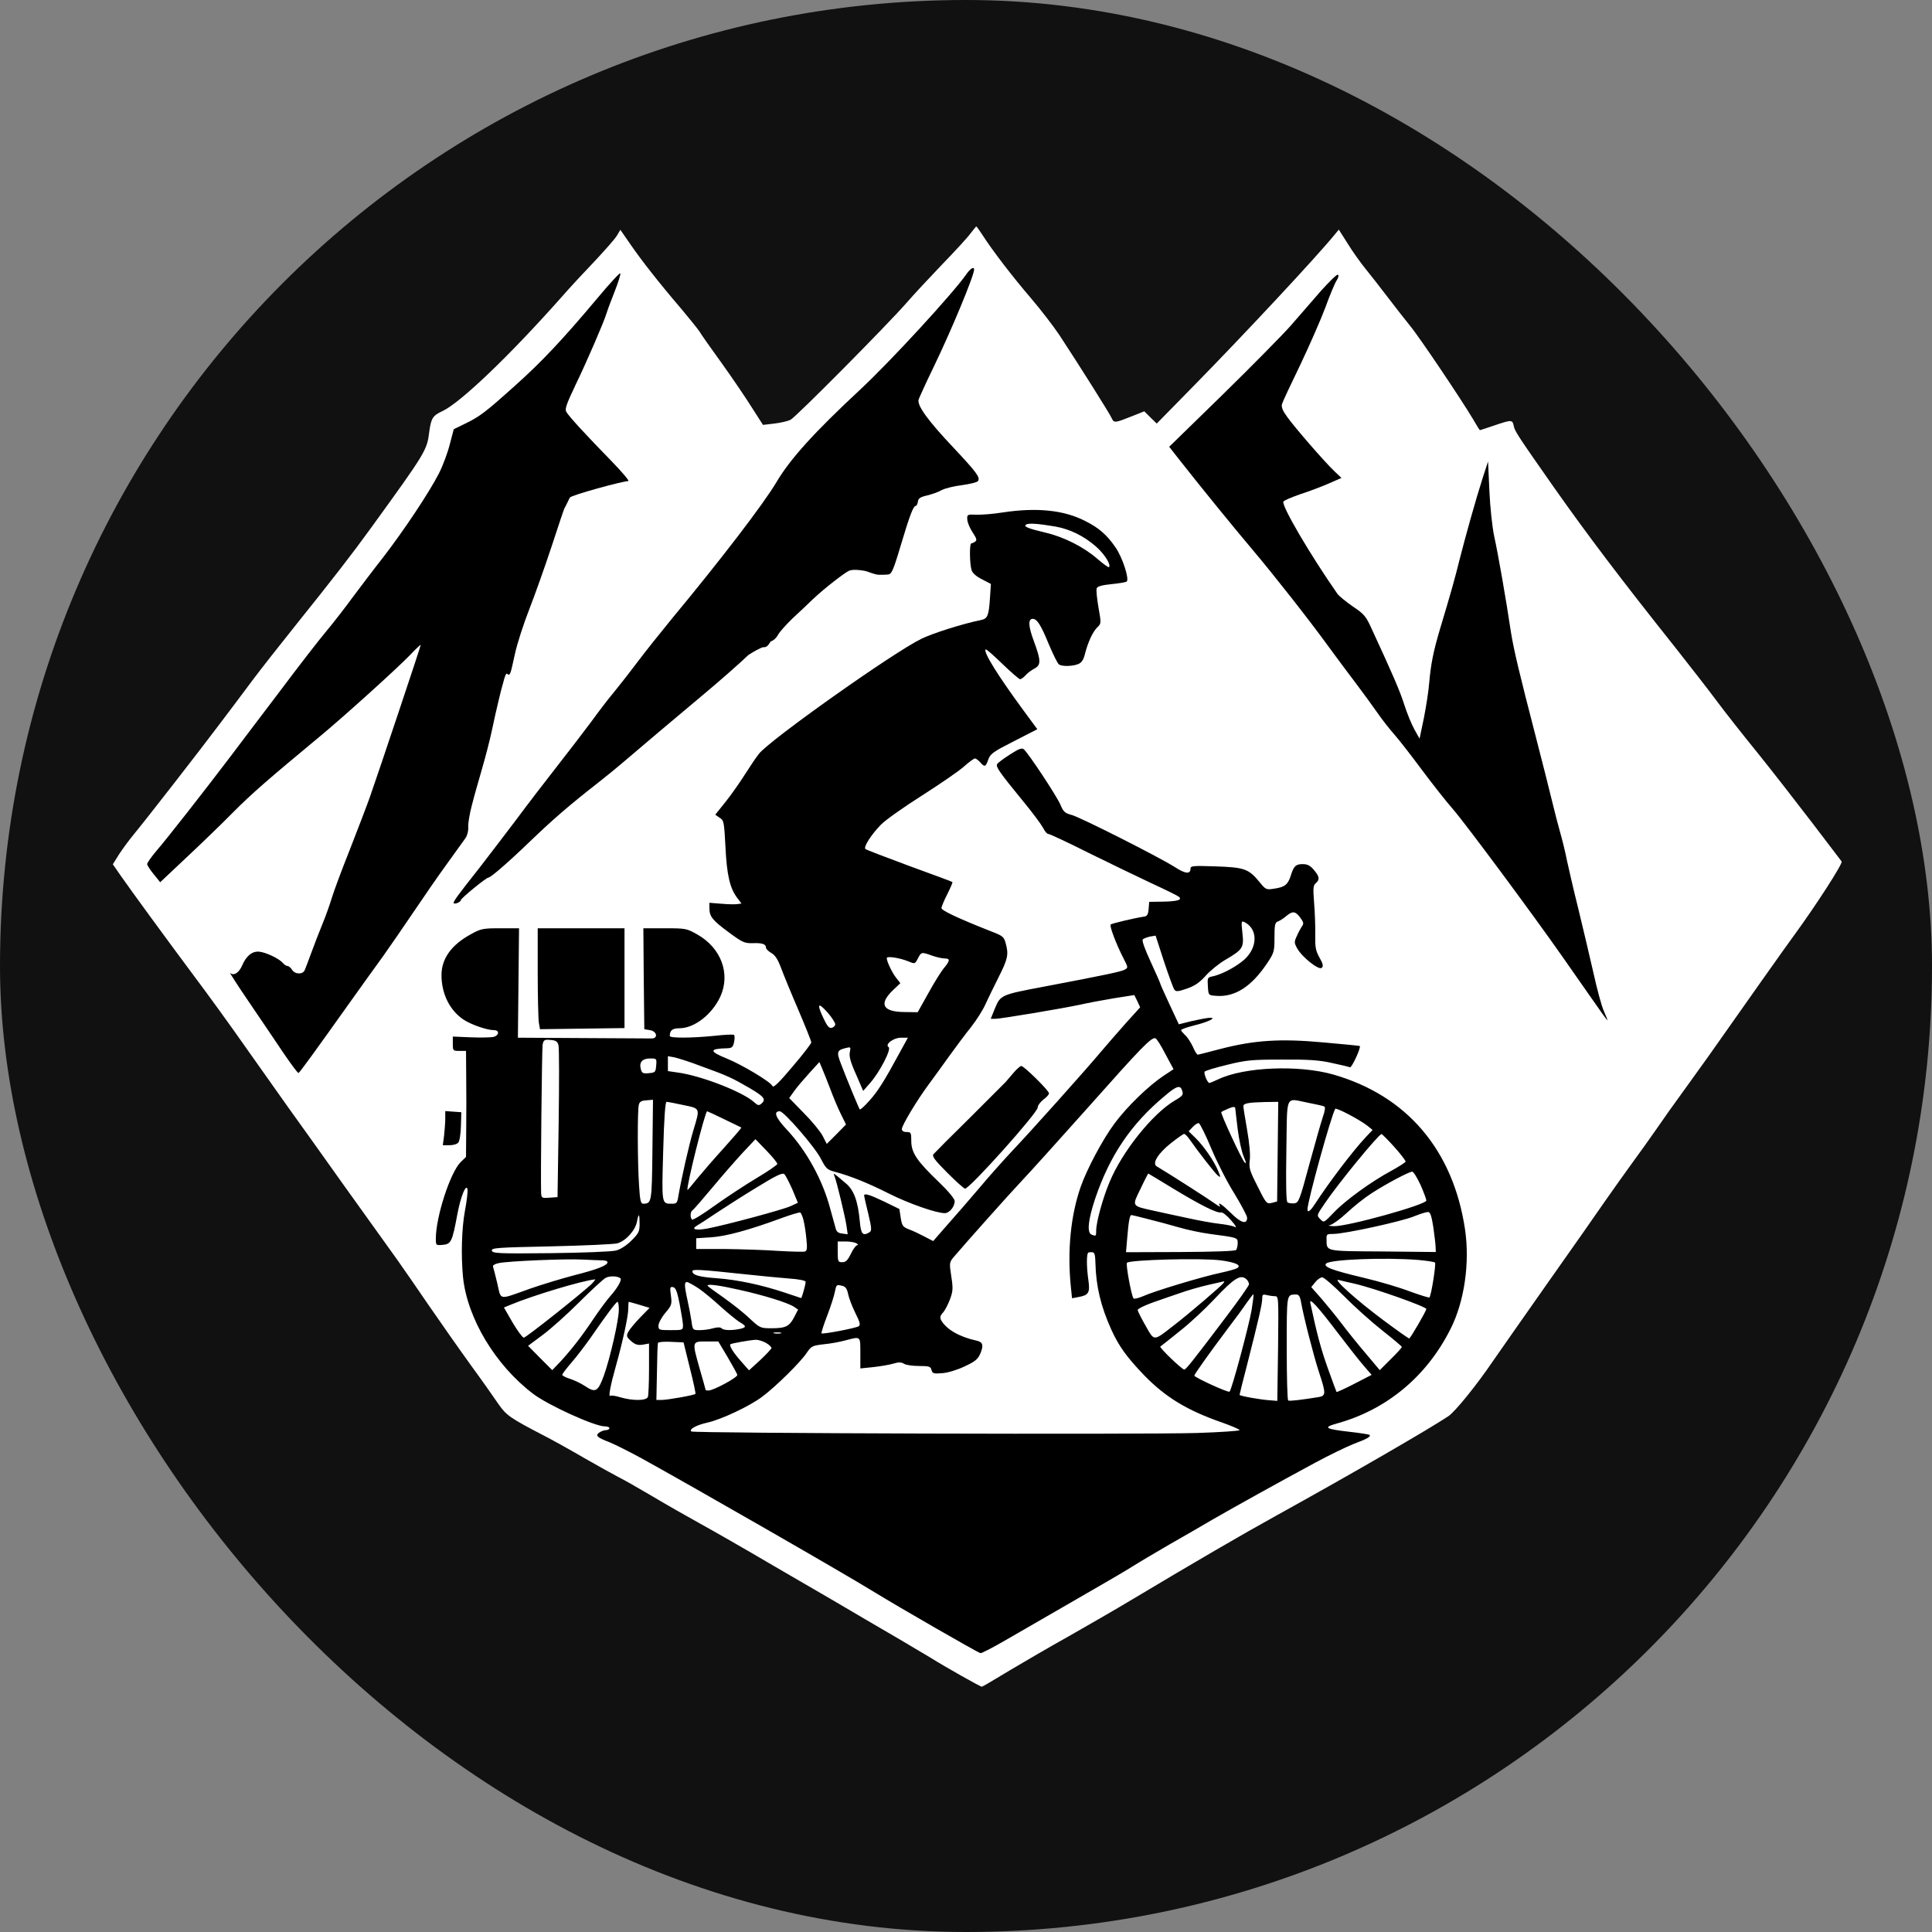 <svg width="400" height="400" viewBox="0 0 400 400" fill="none" xmlns="http://www.w3.org/2000/svg">
<rect x="0" y="0" width="400" height="400" fill="#808080" stroke="none"/>
<g clip-path="url(#clip0_1_2)">
<g clip-path="url(#clip1_1_2)">
<circle cx="200.5" cy="200.5" r="187.5" fill="white"/>
<path d="M0 200V400H200H400V200V0H200H0V200ZM203.32 48.516C205.469 51.875 209.648 57.305 213.398 61.68C215.508 64.141 218.164 67.617 219.336 69.375C223.32 75.43 229.727 85.586 230.156 86.562C230.664 87.617 230.742 87.617 234.57 86.094L236.914 85.156L238.203 86.445L239.492 87.695L247.344 79.688C257.461 69.375 272.383 53.398 276.25 48.672L277.188 47.539L279.023 50.43C280 52.031 281.68 54.375 282.695 55.625C283.711 56.875 285.82 59.57 287.305 61.523C288.828 63.516 290.898 66.172 291.914 67.422C293.867 69.766 302.539 82.695 304.961 86.758C305.703 88.047 306.328 89.062 306.406 89.062C306.445 89.062 307.812 88.633 309.375 88.086C312.969 86.875 313.125 86.875 313.398 88.164C313.633 89.297 314.141 90.078 321.719 100.898C328.828 110.977 335.508 119.805 346.914 134.141C349.805 137.812 353.594 142.656 355.273 144.922C356.953 147.188 360.82 152.109 363.906 155.898C366.953 159.688 372.031 166.211 375.195 170.352C378.359 174.531 381.133 178.125 381.289 178.359C381.602 178.75 375.859 187.617 371.484 193.594C370.195 195.312 360.625 208.867 353.672 218.75C352.539 220.352 350.195 223.594 348.477 225.977C346.758 228.32 344.258 231.836 342.93 233.789C341.602 235.703 339.336 238.867 337.93 240.781C336.523 242.734 334.023 246.211 332.422 248.516C330.82 250.859 325.469 258.477 320.508 265.508C315.586 272.539 310.43 279.844 309.102 281.797C305.625 286.914 301.289 292.227 299.883 293.203C295.625 296.016 279.922 305.117 264.453 313.672C257.227 317.656 247.109 323.555 234.57 331.055C230.938 333.242 224.883 336.719 221.172 338.828C217.461 340.898 211.953 344.102 208.945 345.898C205.938 347.734 203.398 349.219 203.281 349.219C202.969 349.219 195.898 345.234 192.578 343.164C190.742 342.07 187.93 340.391 186.328 339.453C184.727 338.516 181.484 336.641 179.102 335.234C176.758 333.867 173.828 332.148 172.656 331.445C171.484 330.781 165.859 327.5 160.156 324.18C154.453 320.82 147.617 316.914 144.922 315.43C142.227 313.945 137.773 311.406 134.961 309.727C132.188 308.086 129.102 306.328 128.125 305.859C127.148 305.352 123.906 303.555 120.898 301.836C117.891 300.078 114.023 297.93 112.305 297.07C105.625 293.594 104.805 293.008 103.203 290.703C102.383 289.492 99.805 285.82 97.461 282.617C95.117 279.375 91.172 273.75 88.672 270.117C86.172 266.445 83.242 262.227 82.188 260.742C81.094 259.219 76.25 252.461 71.406 245.703C66.602 238.945 61.328 231.562 59.688 229.297C58.086 227.031 54.141 221.484 50.977 216.992C47.812 212.461 42.969 205.781 40.234 202.148C34.18 194.023 27.305 184.609 25.039 181.367L23.359 178.945L24.648 176.875C25.391 175.742 26.797 173.828 27.773 172.656C30.352 169.531 41.445 155.273 45.547 149.805C47.5 147.227 50.469 143.281 52.148 141.016C53.828 138.75 58.047 133.398 61.484 129.102C68.633 120.195 72.891 114.727 76.758 109.375C88.164 93.633 88.398 93.242 88.867 89.453C89.258 86.602 89.57 86.055 91.602 85.117C95.352 83.359 105.586 73.555 116.25 61.523C118.125 59.375 121.328 55.938 123.32 53.867C125.273 51.758 127.266 49.531 127.695 48.828L128.438 47.578L130.547 50.625C132.812 53.906 136.406 58.516 141.055 63.945C142.656 65.859 144.336 67.93 144.766 68.555C145.156 69.219 147.266 72.227 149.453 75.234C151.641 78.281 154.414 82.383 155.664 84.375L157.969 87.969L160.312 87.695C161.641 87.539 163.125 87.188 163.672 86.914C164.805 86.328 183.711 67.266 187.695 62.695C189.18 60.977 192.539 57.383 195.117 54.688C197.734 51.992 200.352 49.141 200.938 48.32C201.562 47.539 202.07 46.875 202.148 46.875C202.188 46.875 202.734 47.617 203.32 48.516Z" fill="#111111"/>
<path d="M200.078 56.766C197.344 60.711 184.375 74.812 178.125 80.633C168.594 89.5 163.594 95.008 160.742 99.852C158.008 104.422 149.375 115.711 138.945 128.289C136.797 130.906 133.555 134.969 131.758 137.352C130 139.695 127.773 142.508 126.875 143.602C125.977 144.656 123.945 147.313 122.383 149.461C120.781 151.609 117.617 155.75 115.313 158.68C113.008 161.609 109.18 166.609 106.797 169.813C104.375 173.016 100.977 177.469 99.219 179.734C94.609 185.555 93.75 186.766 93.945 187C94.219 187.273 95.43 186.727 95.43 186.336C95.43 185.984 100.664 181.688 101.133 181.688C101.602 181.688 105.391 178.406 110.078 173.875C114.648 169.5 117.852 166.727 123.945 161.961C125.586 160.672 127.891 158.797 129.063 157.781C132.578 154.773 139.922 148.563 145.859 143.602C148.945 141.023 153.047 137.43 154.961 135.594C157.5 134 158 134 158 134C158.5 134 158.703 133.969 159.102 133.484C159.5 133 159.414 132.82 159.805 132.703C160.234 132.547 160.781 132 161.094 131.414C161.406 130.828 162.773 129.305 164.141 127.977C165.547 126.688 167.383 124.969 168.242 124.109C170.938 121.57 175 118.5 175.781 118.172C176.563 117.844 178 118 178.927 118.172C179.854 118.344 181.066 119 182 119C181 119 182.934 119 182 119C183 119 183.043 118.997 183.789 118.953C184.535 118.909 184.844 118.484 186.484 112.938C188.359 106.648 189.102 104.734 189.609 104.734C189.766 104.734 189.961 104.344 190.039 103.875C190.117 103.172 190.547 102.898 191.914 102.586C192.891 102.352 194.258 101.883 194.922 101.492C195.625 101.102 197.578 100.633 199.219 100.438C200.859 100.203 202.344 99.852 202.5 99.578C202.969 98.836 202.188 97.781 197.422 92.703C192.109 87.078 189.805 83.914 190.195 82.703C190.352 82.273 191.719 79.227 193.281 76.023C196.914 68.523 201.68 57.078 201.68 55.789C201.68 55.125 200.898 55.594 200.078 56.766Z" fill="black"/>
<path d="M123.633 61.797C116.484 70.312 112.109 74.961 106.68 79.805C100.547 85.312 99.336 86.25 96.328 87.695L93.945 88.867L93.125 91.992C92.695 93.711 91.68 96.445 90.859 98.047C88.789 102.07 83.633 109.805 79.297 115.43C77.266 118.008 74.414 121.797 72.891 123.828C71.406 125.859 69.023 128.945 67.578 130.664C66.133 132.383 61.914 137.812 58.203 142.773C54.453 147.695 49.805 153.867 47.852 156.445C42.344 163.711 34.453 173.789 32.344 176.211C31.328 177.422 30.469 178.633 30.469 178.906C30.469 179.141 31.094 180.117 31.836 181.016L33.164 182.656L38.555 177.578C41.523 174.805 45.898 170.586 48.242 168.203C52.07 164.336 55.547 161.328 66.328 152.383C71.289 148.281 82.461 138.164 84.883 135.625C86.094 134.336 87.109 133.398 87.109 133.516C87.109 133.828 78.359 159.961 76.602 164.961C75.938 166.836 74.062 171.719 72.461 175.82C70.82 179.922 69.141 184.453 68.711 185.859C68.281 187.305 67.383 189.805 66.719 191.406C66.055 193.008 65.039 195.664 64.453 197.266C63.867 198.867 63.242 200.508 63.086 200.859C62.695 201.797 61.055 201.758 60.469 200.781C60.195 200.352 59.766 200 59.531 200C59.297 200 58.867 199.727 58.555 199.375C57.812 198.477 55.039 197.148 53.633 197.031C52.188 196.914 50.977 197.93 50.156 199.844C49.492 201.406 48.398 202.109 47.656 201.445C47.383 201.172 49.141 203.945 51.602 207.539C54.062 211.172 57.305 215.937 58.789 218.164C60.312 220.391 61.641 222.187 61.797 222.148C62.031 222.07 64.297 218.984 73.359 206.25C75.117 203.789 77.773 200.078 79.258 198.047C80.703 196.016 83.555 191.875 85.586 188.867C87.617 185.859 90.703 181.367 92.5 178.906C94.297 176.445 96.016 173.984 96.406 173.477C96.758 172.969 96.992 171.953 96.953 171.25C96.875 170.547 97.227 168.477 97.695 166.719C98.789 162.344 100.75 156.477 102 150.5C102.547 147.805 103.922 142.078 104 142C104.078 141.922 104.609 139.148 105 139.5C105.664 140.125 105.742 139.258 106.602 135.43C107.07 133.242 108.438 129.062 109.57 126.172C110.703 123.281 112.813 117.344 114.258 112.969C115.703 108.633 116.844 105 117 105C117 105 117 105 117.5 104C118 103 117.805 103.312 118 103C118.273 102.531 128.867 99.609 130.078 99.609C130.391 99.609 128.867 97.812 126.719 95.586C121.484 90.234 117.695 86.133 117.227 85.234C116.914 84.648 117.344 83.516 119.18 79.648C121.484 74.883 125 66.758 125.586 64.844C125.742 64.297 126.484 62.305 127.227 60.43C127.969 58.555 128.516 56.836 128.438 56.602C128.359 56.367 126.211 58.711 123.633 61.797Z" fill="black"/>
<path d="M273.477 60.234C271.758 62.227 268.945 65.43 267.266 67.383C265.586 69.297 259.219 75.742 253.125 81.719L242.07 92.5L244.336 95.391C248.32 100.469 255.586 109.414 259.336 113.828C263.75 119.062 270.977 128.242 275 133.789C276.602 135.977 279.18 139.453 280.703 141.445C282.227 143.477 284.258 146.25 285.234 147.656C286.211 149.062 287.773 151.055 288.75 152.148C289.688 153.203 292.227 156.484 294.375 159.375C296.523 162.266 299.453 165.977 300.859 167.578C303.438 170.547 317.344 189.297 323.438 198.008C325.273 200.625 328.125 204.727 329.805 207.109C331.445 209.492 332.812 211.367 332.812 211.25C332.812 211.133 332.461 210.234 332.031 209.258C331.602 208.32 330.625 204.727 329.883 201.328C329.102 197.891 327.695 191.953 326.758 188.086C325.781 184.219 324.766 179.727 324.414 178.125C324.102 176.523 323.477 173.945 323.047 172.461C322.617 170.937 321.836 167.969 321.328 165.82C320.82 163.672 319.297 157.695 317.969 152.539C314.57 139.414 313.438 134.648 312.852 131.055C311.797 123.984 310.117 114.414 309.375 111.133C308.945 109.062 308.516 105.117 308.359 101.562L308.086 95.547L306.953 99.023C305.547 103.398 303.398 111.094 302.148 116.016C301.25 119.648 300.508 122.344 298.125 130.273C296.758 134.883 296.25 137.422 295.898 141.406C295.781 143.008 295.273 146.25 294.805 148.633L293.906 152.93L292.812 150.977C292.227 149.922 291.289 147.617 290.742 145.898C289.844 143.086 288.438 139.805 284.062 130.352C282.812 127.578 282.461 127.148 280.117 125.586C278.711 124.609 277.266 123.437 276.914 122.969C271.172 114.727 265.391 104.844 265.703 103.867C265.781 103.633 267.344 102.969 269.141 102.344C270.977 101.758 273.633 100.742 275.078 100.117L277.734 98.945L276.328 97.617C274.258 95.664 267.93 88.359 266.445 86.25C265.547 85 265.234 84.219 265.43 83.633C265.547 83.203 267.266 79.531 269.219 75.508C271.133 71.484 273.477 66.133 274.414 63.633C275.312 61.133 276.367 58.633 276.719 58.086C277.109 57.5 277.227 56.992 276.992 56.875C276.797 56.758 275.234 58.281 273.477 60.234Z" fill="black"/>
<path d="M207.617 106.094C205.703 106.406 203.242 106.602 202.148 106.563C200.234 106.484 200.195 106.523 200.273 107.617C200.312 108.203 200.82 109.414 201.406 110.273C202.227 111.523 202.305 111.875 201.875 112.148C201.602 112.344 201.25 112.5 201.094 112.5C200.703 112.5 200.742 116.602 201.133 117.969C201.289 118.594 202.031 119.297 203.281 119.922L205.156 120.898L204.961 123.828C204.727 127.461 204.453 128.086 203.164 128.359C199.453 129.102 193.125 131.094 190.742 132.266C184.961 135.078 159.297 153.242 157.109 156.094C156.602 156.719 155.312 158.633 154.219 160.352C153.125 162.07 151.328 164.648 150.156 166.094L148.086 168.672L148.984 169.297C149.883 169.844 149.922 170.195 150.195 175.273C150.469 181.055 151.094 183.828 152.578 185.82L153.516 187.07L152.617 187.188C152.148 187.266 150.664 187.227 149.336 187.109L146.875 186.914V188.008C146.875 189.727 147.461 190.508 150.859 193.008C153.711 195.117 154.141 195.313 155.859 195.273C157.812 195.195 158.594 195.469 158.594 196.211C158.594 196.484 159.102 196.953 159.688 197.305C160.469 197.734 161.055 198.633 161.719 200.43C162.227 201.797 163.828 205.703 165.312 209.141C166.758 212.539 167.969 215.547 167.969 215.82C167.969 216.055 166.211 218.359 164.062 220.859C161.211 224.258 160.078 225.313 159.922 224.844C159.609 224.023 153.633 220.43 150.43 219.141C146.758 217.656 146.797 217.109 150.586 217.031C151.562 216.992 151.758 216.797 151.992 215.703C152.148 215 152.109 214.336 151.953 214.258C151.758 214.141 150 214.219 147.969 214.453C143.359 214.922 138.672 214.961 138.672 214.492C138.672 213.32 139.219 212.891 140.664 212.891C143.75 212.891 147.422 210.039 149.141 206.328C151.289 201.602 149.297 196.25 144.375 193.477C142.188 192.227 141.953 192.188 137.656 192.188H133.203L133.281 202.617L133.398 213.086L134.57 213.281C136.055 213.516 136.289 215.039 134.883 215C134.375 215 127.969 214.961 120.625 214.922L107.227 214.844L107.344 203.516L107.461 192.188H103.594C100.039 192.188 99.57 192.266 97.539 193.398C93.477 195.586 91.406 198.477 91.406 201.875C91.406 205.781 93.125 209.219 96.016 211.133C97.578 212.148 100.82 213.281 102.266 213.281C103.477 213.281 103.359 214.375 102.148 214.688C101.602 214.805 99.492 214.844 97.461 214.766L93.75 214.609V216.094C93.75 217.539 93.789 217.578 95.117 217.578H96.484L96.523 222.93C96.562 225.898 96.562 230.82 96.523 233.906L96.484 239.531L95.352 240.625C93.203 242.813 90.273 251.836 90.234 256.367C90.234 257.852 90.234 257.852 91.68 257.734C93.398 257.578 93.633 257.07 94.688 251.406C95.391 247.656 96.523 244.922 96.797 246.25C96.875 246.641 96.641 248.672 96.25 250.742C95.586 254.375 95.43 259.883 95.859 264.375C96.719 272.891 102.539 282.617 110.352 288.555C113.477 290.938 123.125 295.313 125.195 295.313C125.742 295.313 126.172 295.469 126.172 295.703C126.172 295.898 125.859 296.094 125.469 296.094C125.078 296.094 124.453 296.328 124.062 296.602C123.203 297.227 123.633 297.617 126.172 298.594C127.148 298.984 130.234 300.508 133.008 302.031C142.852 307.461 174.609 325.664 181.25 329.766C185.938 332.656 202.305 342.07 202.969 342.266C203.242 342.344 205.938 340.898 209.023 339.102C212.109 337.305 218.594 333.594 223.438 330.781C228.281 328.008 233.281 325.078 234.57 324.258C235.859 323.438 239.297 321.406 242.188 319.727C245.078 318.086 249.062 315.781 250.977 314.648C255.039 312.305 264.648 306.953 272.266 302.852C275.156 301.289 278.789 299.531 280.273 298.945C283.086 297.891 283.867 297.422 283.555 297.07C283.438 296.992 281.602 296.68 279.453 296.445C274.336 295.859 273.828 295.547 276.758 294.727C287.109 291.875 295.391 284.961 300.312 275.156C303.203 269.453 304.336 261.445 303.32 254.531C300.859 238.086 291.289 226.836 276.016 222.461C268.828 220.43 257.539 220.898 252.188 223.477C251.328 223.867 250.508 224.219 250.391 224.219C250 224.219 249.18 222.266 249.414 221.875C249.531 221.68 251.602 221.055 254.023 220.469C257.969 219.492 259.102 219.375 265.43 219.375C270.898 219.336 273.203 219.492 275.742 220.078C277.578 220.469 279.258 220.859 279.492 220.977C279.883 221.094 281.836 216.836 281.523 216.563C281.484 216.523 278.086 216.172 273.984 215.82C265.078 215 259.688 215.352 252.617 217.188C250.234 217.813 248.125 218.359 247.969 218.359C247.812 218.359 247.344 217.617 246.953 216.68C246.523 215.781 245.82 214.688 245.352 214.297C244.922 213.867 244.531 213.438 244.531 213.281C244.531 213.086 245.742 212.695 247.227 212.305C250.312 211.563 252.227 210.547 250.195 210.742C249.531 210.82 247.891 211.133 246.562 211.445L244.062 212.07L242.148 207.969C241.094 205.703 240.234 203.789 240.234 203.672C240.234 203.555 239.336 201.523 238.242 199.141C237.07 196.602 236.367 194.727 236.602 194.492C236.797 194.297 237.461 194.063 238.086 193.906L239.258 193.711L240.977 199.023C241.953 201.953 242.93 204.609 243.125 204.883C243.477 205.352 243.906 205.313 245.703 204.688C247.305 204.141 248.32 203.477 249.609 202.031C250.586 200.938 252.422 199.453 253.711 198.711C257.305 196.602 257.578 196.211 257.227 193.164C256.953 190.625 256.992 190.586 257.773 190.977C260.703 192.578 260.312 196.797 256.953 199.219C255.078 200.625 252.695 201.797 251.055 202.148C250 202.344 249.961 202.461 250.078 204.219C250.195 206.055 250.195 206.055 251.68 206.172C255.625 206.523 259.102 204.297 262.383 199.375C263.789 197.266 263.867 196.992 263.867 194.063C263.867 191.484 263.984 190.977 264.57 190.781C264.922 190.664 265.742 190.156 266.367 189.609C267.656 188.555 268.242 188.633 269.297 190.117C269.883 190.938 269.961 191.25 269.57 191.758C269.336 192.109 268.828 193.008 268.516 193.75C267.93 195 267.93 195.195 268.555 196.328C269.531 198.125 273.008 200.898 273.633 200.391C274.023 200.039 273.945 199.609 273.203 198.281C272.383 196.836 272.266 196.094 272.305 193.516C272.344 191.797 272.227 188.828 272.07 186.914C271.836 183.867 271.875 183.32 272.422 182.852C273.281 182.109 273.203 181.484 272.031 180.117C271.289 179.219 270.703 178.906 269.727 178.906C268.281 178.906 267.852 179.297 267.227 181.328C266.641 183.164 265.977 183.672 263.828 183.984C262.148 184.258 262.07 184.219 260.703 182.539C258.516 179.883 257.578 179.57 251.68 179.375C247.031 179.219 246.484 179.258 246.484 179.844C246.484 181.016 245.43 180.938 243.32 179.57C239.883 177.383 223.75 169.258 221.953 168.75C220.469 168.359 220.156 168.086 219.531 166.563C218.75 164.766 212.891 155.898 211.953 155.117C211.562 154.805 210.898 155.039 209.102 156.211C207.812 157.031 206.602 157.93 206.445 158.203C206.133 158.75 206.914 159.883 211.836 165.898C213.75 168.203 215.586 170.703 215.938 171.367C216.289 172.07 216.758 172.656 217.031 172.656C217.305 172.656 221.016 174.375 225.273 176.523C229.531 178.633 235.391 181.445 238.281 182.813C241.172 184.141 243.789 185.43 244.062 185.664C244.883 186.328 243.672 186.641 240.547 186.68L237.93 186.719L237.812 188.164C237.734 189.297 237.5 189.688 236.914 189.766C235.039 190.039 230.234 191.172 229.961 191.406C229.648 191.641 231.055 195.391 232.656 198.516C233.594 200.352 233.594 200.352 232.812 200.781C232.031 201.172 229.219 201.797 216.016 204.297C207.305 205.938 207.148 206.016 206.016 208.711L205.117 210.938H206.055C207.188 210.938 219.766 208.828 223.633 208.008C225.156 207.656 228.281 207.07 230.625 206.68L234.844 206.016L235.469 207.266L236.055 208.555L233.125 211.797C231.523 213.594 229.18 216.289 227.891 217.813C224.648 221.68 213.359 234.297 209.57 238.281C207.852 240.117 204.805 243.516 202.812 245.898C200.82 248.242 197.812 251.719 196.172 253.555L193.203 256.953L191.406 256.016C190.43 255.508 188.984 254.805 188.203 254.531C186.914 254.023 186.758 253.789 186.484 252.148L186.211 250.313L183.086 248.789C180 247.305 178.906 246.992 178.906 247.539C178.906 247.695 179.297 249.375 179.766 251.289C180.469 254.258 180.508 254.805 180.039 255.117C178.633 255.977 178.242 255.547 178.008 252.813C177.617 248.594 176.758 246.328 175.078 244.961C172.344 242.656 172.5 242.734 172.773 243.516C173.281 244.805 174.922 251.719 175.234 253.633L175.508 255.547L174.375 255.391C173.555 255.313 173.164 255 173.008 254.297C172.852 253.75 172.344 251.914 171.875 250.195C170.312 244.297 166.992 238.242 162.891 233.867C160.547 231.367 160.078 230.078 161.445 230.078C162.305 230.078 168.711 237.461 169.961 239.922C170.977 241.914 171.289 242.188 172.734 242.578C176.016 243.438 179.688 244.922 184.023 247.109C188.242 249.219 193.75 251.133 195.586 251.172C196.562 251.172 197.656 249.844 197.656 248.672C197.656 248.203 196.328 246.602 194.375 244.727C189.805 240.352 188.672 238.633 188.672 236.25C188.672 234.492 188.594 234.375 187.695 234.375C187.07 234.375 186.719 234.141 186.719 233.75C186.719 233.008 189.883 227.734 192.266 224.531C193.203 223.281 195.078 220.664 196.484 218.711C197.891 216.758 199.961 213.984 201.094 212.578C202.227 211.133 203.516 209.063 203.984 208.008C204.492 206.914 205.703 204.375 206.719 202.383C208.672 198.516 208.867 197.617 208.203 195.234C207.852 193.945 207.539 193.711 205.156 192.813C198.438 190.156 194.922 188.516 194.922 188.008C194.922 187.734 195.469 186.406 196.133 185.117C196.797 183.789 197.266 182.695 197.188 182.617C197.109 182.539 193.125 181.055 188.281 179.297C183.438 177.5 179.336 175.938 179.18 175.781C178.711 175.391 180.391 172.773 182.422 170.703C183.398 169.727 187.266 166.992 190.977 164.648C194.688 162.266 198.594 159.609 199.609 158.672C200.625 157.773 201.641 157.031 201.836 157.031C202.07 157.031 202.539 157.383 202.93 157.813C203.867 158.867 204.062 158.828 204.609 157.266C205.039 156.055 205.664 155.625 209.961 153.438L214.766 150.977L212.031 147.266C206.602 139.883 203.555 135 204.062 134.453C204.18 134.336 205.742 135.703 207.539 137.461C209.336 139.18 210.977 140.625 211.211 140.625C211.406 140.625 211.914 140.273 212.344 139.805C212.734 139.336 213.555 138.75 214.141 138.438C215.547 137.695 215.547 136.797 214.062 132.773C212.891 129.648 212.812 128.125 213.828 128.125C214.688 128.125 215.508 129.375 217.148 133.398C218.047 135.508 218.984 137.422 219.258 137.578C219.922 138.008 222.031 137.969 223.203 137.5C223.906 137.227 224.297 136.68 224.609 135.469C225.234 132.969 226.25 130.781 227.188 129.883C228.008 129.102 228.008 129.023 227.422 125.742C227.109 123.867 226.914 122.109 227.07 121.797C227.188 121.406 228.164 121.133 230.117 120.938C231.719 120.781 233.125 120.547 233.281 120.391C233.828 119.844 232.422 115.469 230.977 113.359C229.219 110.781 227.5 109.258 224.648 107.852C220.234 105.586 214.609 105.039 207.617 106.094ZM218.555 109.023C221.562 109.57 224.414 110.977 226.875 113.125C228.633 114.648 230.078 116.914 229.609 117.422C229.492 117.539 228.359 116.719 227.109 115.625C224.297 113.203 220.234 111.172 216.602 110.313C212.812 109.414 211.836 109.023 212.461 108.594C213.047 108.281 214.883 108.398 218.555 109.023ZM192.969 197.852C193.867 198.164 195.039 198.438 195.547 198.438C196.758 198.438 196.719 198.867 195.469 200.391C194.883 201.055 193.438 203.398 192.227 205.586L190 209.57L187.227 209.531C182.773 209.492 181.914 207.891 184.805 205.078L186.406 203.555L185.547 202.461C184.688 201.367 183.594 199.063 183.594 198.359C183.594 197.891 186.328 198.32 188.125 199.063C189.414 199.609 189.453 199.57 190.039 198.438C190.742 197.07 190.781 197.07 192.969 197.852ZM172.93 212.109C172.891 212.422 172.539 212.734 172.148 212.813C171.68 212.93 171.211 212.383 170.508 210.859C169.062 207.813 169.336 207.383 171.289 209.57C172.227 210.625 172.969 211.797 172.93 212.109ZM186.211 218.047C183.086 223.828 181.68 226.055 179.922 227.969C178.984 229.023 178.125 229.805 178.008 229.688C177.812 229.453 175.43 223.711 174.102 220.234C173.164 217.813 173.281 217.422 175.078 216.992C176.133 216.719 176.172 216.758 175.938 217.891C175.781 218.711 176.094 219.922 177.227 222.422L178.711 225.859L180.117 224.258C182.109 222.031 184.609 217.188 183.984 216.797C183.125 216.25 184.961 214.844 186.562 214.844H187.969L186.211 218.047ZM241.289 218.242L242.969 221.367L240.898 222.734C237.734 224.844 233.281 229.18 230.742 232.617C228.32 235.859 225.039 242.031 223.75 245.703C221.68 251.641 220.977 258.828 221.68 266.133L221.953 268.789L223.398 268.516C225.352 268.164 225.703 267.617 225.352 265.156C224.922 262.148 224.922 259.375 225.391 259.297C226.641 259.141 226.719 259.258 226.797 261.523C226.914 266.328 227.93 270.508 230.078 275.273C231.641 278.711 233.281 280.977 236.875 284.727C241.328 289.297 245.742 291.992 253.047 294.531C255.039 295.234 256.641 295.938 256.641 296.094C256.641 296.25 252.734 296.523 247.969 296.68C236.562 297.031 143.516 296.758 143.125 296.367C142.617 295.898 144.18 295.039 146.484 294.531C149.297 293.906 155.234 291.133 157.852 289.141C160.586 287.109 165.781 281.992 167.031 280.078C167.969 278.711 168.164 278.594 170.508 278.32C171.875 278.203 173.945 277.813 175.078 277.5C178.242 276.68 178.125 276.563 178.125 280.117V283.32L180.781 283.047C182.227 282.891 184.062 282.578 184.883 282.344C186.055 281.992 186.562 281.992 187.148 282.344C187.539 282.617 188.945 282.813 190.273 282.813C192.383 282.813 192.695 282.93 192.852 283.633C193.047 284.375 193.32 284.453 195.117 284.297C196.25 284.219 198.281 283.594 199.727 282.891C201.914 281.875 202.461 281.406 202.969 280.234C203.711 278.477 203.477 277.813 202.07 277.539C198.555 276.758 195.898 275.195 194.844 273.32C194.57 272.773 194.648 272.383 195.234 271.758C195.664 271.289 196.289 270.039 196.68 269.023C197.305 267.344 197.344 266.758 196.953 264.258C196.523 261.406 196.523 261.367 197.578 260.117C200.039 257.227 208.945 247.227 211.68 244.336C213.32 242.617 219.492 235.742 225.43 229.102C236.25 216.914 238.398 214.688 239.219 214.961C239.453 215 240.391 216.484 241.289 218.242ZM115.625 216.406C115.781 216.953 115.781 224.219 115.664 232.617L115.43 247.852L113.789 247.969C112.188 248.086 112.109 248.047 112.031 246.992C111.914 244.297 112.188 217.266 112.344 216.289C112.539 215.313 112.695 215.195 113.984 215.313C115.078 215.391 115.43 215.625 115.625 216.406ZM145.156 220.742C150.664 222.734 151.562 223.164 155.195 225.273C158.242 227.07 158.672 227.617 157.617 228.516C157.109 228.945 156.875 228.867 156.133 228.203C153.867 226.094 145.078 222.656 140.156 222.031L138.281 221.758V220.234V218.672L139.609 218.906C140.312 219.063 142.852 219.844 145.156 220.742ZM135.859 220.586C135.742 221.992 135.664 222.07 134.336 222.188C133.086 222.305 132.891 222.188 132.656 221.289C132.305 219.883 133.008 219.141 134.648 219.141C135.938 219.141 135.977 219.18 135.859 220.586ZM171.875 225.391C172.461 226.992 173.438 229.336 174.062 230.586L175.156 232.813L173.164 234.844L171.172 236.836L170.312 235.156C169.844 234.258 168.086 232.109 166.406 230.43L163.398 227.344L164.453 225.859C165 225.078 166.445 223.398 167.578 222.148L169.648 219.883L170.195 221.172C170.508 221.875 171.25 223.789 171.875 225.391ZM244.688 225.625C245.078 226.68 244.961 226.836 243.164 227.891C238.633 230.586 232.344 238.398 229.727 244.727C228.32 248.047 226.953 253.047 226.953 254.766C226.953 255.938 226.914 255.977 226.016 255.625C225 255.234 225.273 252.617 226.719 248.242C229.727 239.297 234.141 232.734 241.133 226.914C243.516 224.883 244.297 224.609 244.688 225.625ZM135.078 238.086C134.961 249.023 134.922 249.18 133.164 249.219C132.656 249.219 132.5 248.555 132.305 245.391C131.992 240.781 131.953 229.805 132.266 228.711C132.422 228.086 132.852 227.852 133.828 227.813L135.195 227.695L135.078 238.086ZM270.859 228.32C272.5 228.633 274.023 228.984 274.219 229.102C274.414 229.219 274.297 230.117 273.906 231.172C273.555 232.188 272.305 236.602 271.094 241.016C269.062 248.594 268.867 249.023 267.969 249.141C267.422 249.18 266.797 249.102 266.562 248.945C266.289 248.711 266.211 245.273 266.328 238.164C266.523 226.211 265.977 227.383 270.859 228.32ZM141.484 228.789C145.039 229.531 144.961 229.336 143.555 234.023C142.656 236.992 141.094 243.906 140.43 247.734C140.234 249.023 140.078 249.219 139.141 249.219C136.953 249.219 136.992 249.414 137.305 238.32C137.5 231.289 137.734 228.125 138.008 228.125C138.281 228.125 139.844 228.438 141.484 228.789ZM264.531 238.438L264.414 248.75L263.398 249.023C262.188 249.297 262.188 249.297 260.117 245.117C258.75 242.422 258.555 241.758 258.75 240.195C258.906 239.141 258.672 236.602 258.203 233.945C257.773 231.484 257.422 229.297 257.422 229.023C257.422 228.438 258.477 228.242 261.914 228.164L264.648 228.125L264.531 238.438ZM256.25 233.789C256.523 235.938 257.07 238.477 257.5 239.453C258.047 240.781 258.086 241.055 257.656 240.625C257.07 240.039 252.617 230.43 252.852 230.234C252.93 230.156 253.555 229.844 254.297 229.531C255.312 229.102 255.664 229.102 255.742 229.414C255.742 229.688 256.016 231.641 256.25 233.789ZM283.125 233.086L284.18 233.945L282.773 235.43C279.961 238.438 275.156 244.805 272.227 249.297C271.289 250.742 270.703 251.172 270.703 250.391C270.703 248.711 275.547 231.172 276.445 229.57C276.641 229.258 281.484 231.797 283.125 233.086ZM149.922 231.719C151.797 232.617 153.398 233.398 153.477 233.438C153.555 233.516 151.953 235.352 149.961 237.578C147.93 239.805 145.43 242.695 144.336 244.023C143.281 245.352 142.383 246.406 142.344 246.367C141.992 246.016 145.977 230.078 146.406 230.078C146.484 230.078 148.086 230.82 149.922 231.719ZM250.781 237.773C251.953 240.586 254.102 244.805 255.586 247.148C257.031 249.531 258.203 251.758 258.203 252.109C258.203 253.555 256.953 253.242 254.922 251.211C253.008 249.336 251.953 248.633 252.578 249.688C252.773 249.961 252.266 249.727 251.523 249.18C250.469 248.398 242.188 243.086 239.492 241.484C238.477 240.898 239.727 238.828 242.383 236.719C243.75 235.625 245 234.766 245.156 234.766C245.352 234.766 245.859 235.273 246.289 235.898C248.086 238.477 251.484 242.813 252.109 243.359C252.773 243.867 252.773 243.828 252.188 242.383C251.328 240.313 249.18 237.227 247.461 235.547L246.094 234.219L246.953 233.32C247.422 232.813 248.008 232.461 248.203 232.539C248.438 232.617 249.609 234.961 250.781 237.773ZM288.672 237.461C290 238.945 291.055 240.313 291.016 240.508C290.977 240.664 289.648 241.523 288.086 242.383C283.867 244.648 278.516 248.555 276.172 251.016C274.102 253.164 274.102 253.203 273.359 252.422C272.578 251.641 272.578 251.641 274.258 249.18C277.07 245 285.352 234.922 286.016 234.805C286.133 234.766 287.344 235.977 288.672 237.461ZM160.938 240.977C160.938 241.172 159.023 242.5 156.719 243.867C154.414 245.234 150.508 247.813 148.086 249.531C145.664 251.289 143.516 252.617 143.32 252.5C142.852 252.227 142.891 250.898 143.359 250.586C143.594 250.469 145.43 248.32 147.5 245.859C149.57 243.359 152.422 240.117 153.828 238.594L156.406 235.859L158.672 238.203C159.922 239.492 160.938 240.742 160.938 240.977ZM164.062 246.289L165.195 249.023L163.672 249.727C162.031 250.469 150.547 253.555 146.562 254.336C144.062 254.805 142.969 254.531 144.297 253.75C144.727 253.516 146.484 252.383 148.203 251.211C149.961 250.039 153.75 247.617 156.641 245.859C160.82 243.281 162.031 242.734 162.422 243.125C162.656 243.359 163.398 244.805 164.062 246.289ZM294.102 245.313C294.766 246.836 295.312 248.281 295.312 248.555C295.312 249.414 279.023 253.945 276.172 253.867C275.117 253.828 274.805 253.711 275.391 253.633C275.898 253.516 277.5 252.383 278.867 251.094C280.273 249.766 282.539 247.969 283.945 247.07C287.07 245.039 291.758 242.578 292.383 242.578C292.656 242.578 293.398 243.828 294.102 245.313ZM243.047 246.172C248.594 249.531 252.031 251.25 252.812 251.016C253.086 250.938 254.023 251.641 254.883 252.656C255.82 253.711 256.133 254.258 255.664 254.023C255.234 253.789 253.75 253.516 252.344 253.359C250.938 253.203 247.969 252.656 245.703 252.148C243.438 251.68 240.273 250.977 238.672 250.625C234.258 249.648 234.336 249.766 236.133 246.133C236.953 244.375 237.695 242.969 237.734 242.969C237.773 242.969 240.156 244.414 243.047 246.172ZM166.367 252.656C166.562 253.438 166.836 255.195 166.953 256.484C167.148 258.359 167.109 258.945 166.68 259.102C166.367 259.219 163.867 259.141 161.094 258.984C158.32 258.789 153.359 258.633 150.117 258.594H144.141V257.461V256.367L147.188 256.172C150.273 255.977 155.039 254.688 161.719 252.227C163.75 251.484 165.547 250.938 165.703 251.055C165.859 251.133 166.172 251.875 166.367 252.656ZM296.758 254.102C296.992 255.82 297.227 257.656 297.227 258.203L297.266 259.219L286.25 259.102C274.102 259.023 274.688 259.141 274.648 256.523C274.609 255.547 274.727 255.469 276.094 255.469C278.398 255.469 290.391 252.852 292.852 251.797C294.102 251.289 295.391 250.898 295.703 250.938C296.133 250.977 296.406 251.836 296.758 254.102ZM132.422 253.359C132.422 255 132.227 255.352 130.742 256.836C129.727 257.852 128.477 258.672 127.539 258.906C126.641 259.141 120.703 259.375 113.984 259.453C103.164 259.57 101.992 259.492 101.836 258.945C101.68 258.359 102.852 258.281 114.023 258.047C120.82 257.891 126.992 257.617 127.812 257.422C129.57 256.914 131.523 254.766 131.875 252.93C132.227 251.055 132.422 251.211 132.422 253.359ZM237.617 252.383C239.375 252.813 242.266 253.594 244.023 254.102C245.742 254.609 248.672 255.234 250.469 255.469C256.289 256.25 256.25 256.211 256.25 257.383C256.25 257.93 256.094 258.555 255.938 258.789C255.781 259.023 251.406 259.18 244.414 259.219L233.125 259.258L233.398 256.094C233.672 252.813 233.906 251.563 234.258 251.563C234.336 251.563 235.859 251.914 237.617 252.383ZM177.344 257.422C177.656 257.617 177.734 257.813 177.461 257.813C177.227 257.813 176.641 258.594 176.172 259.57C175.508 260.938 175.117 261.328 174.375 261.328C173.516 261.328 173.438 261.172 173.438 259.18V257.031H175.117C176.016 257.031 177.031 257.227 177.344 257.422ZM124.688 260.938C125.273 260.938 125.781 261.094 125.781 261.328C125.781 261.992 123.672 262.813 118.906 264.023C116.367 264.688 112.227 265.938 109.766 266.797C103.086 269.18 103.789 269.297 102.969 265.742C102.578 264.063 102.148 262.5 102.07 262.227C101.953 261.992 102.461 261.68 103.203 261.523C105.039 261.094 117.227 260.586 120.664 260.781C122.266 260.859 124.062 260.938 124.688 260.938ZM252.695 260.938C255.742 261.328 257.109 261.953 256.172 262.539C255.898 262.734 254.336 263.164 252.734 263.516C248.984 264.297 238.867 267.344 236.68 268.359C235.742 268.75 234.844 268.984 234.688 268.828C234.258 268.359 233.047 261.758 233.32 261.445C233.984 260.82 248.633 260.43 252.695 260.938ZM293.633 260.859C295.391 261.016 296.953 261.25 297.109 261.406C297.344 261.68 296.328 268.281 295.938 268.633C295.859 268.711 294.062 268.164 291.914 267.383C289.805 266.563 285.547 265.313 282.422 264.57C275.664 262.969 273.906 262.266 274.57 261.602C275.43 260.742 286.758 260.313 293.633 260.859ZM154.297 263.828C157.188 264.141 161.211 264.531 163.203 264.688C165.43 264.844 166.797 265.117 166.797 265.391C166.797 265.938 166.016 268.75 165.859 268.75C165.82 268.75 164.297 268.242 162.461 267.617C157.656 266.016 152.695 264.961 148.438 264.648C144.688 264.375 143.359 263.984 143.359 263.203C143.359 262.734 144.766 262.813 154.297 263.828ZM128.477 264.688C128.789 265 127.773 266.758 126.445 268.242C125.703 269.063 124.18 271.133 123.008 272.852C120.508 276.602 118.477 279.219 116.133 281.797L114.336 283.672L111.836 281.172L109.336 278.633L112.383 276.367C114.062 275.117 117.461 272.07 119.922 269.609C122.383 267.148 124.844 264.883 125.391 264.57C126.25 264.102 127.969 264.18 128.477 264.688ZM258.125 264.922C258.398 265.195 258.594 265.625 258.594 265.898C258.594 266.172 256.367 269.336 253.633 272.93C246.758 282.031 245.547 283.516 245.195 283.555C244.766 283.594 240 279.023 240.234 278.789C240.352 278.711 242.148 277.305 244.219 275.625C246.328 273.984 249.531 270.977 251.367 269.023C255.547 264.57 256.914 263.711 258.125 264.922ZM278.32 268.398C280.469 270.586 284.023 273.75 286.25 275.508C288.438 277.227 290.234 278.75 290.234 278.867C290.234 279.023 289.219 280.156 287.93 281.406L285.664 283.672L282.773 280.234C281.172 278.359 278.906 275.547 277.734 273.984C276.562 272.422 274.648 270.117 273.555 268.828L271.484 266.484L272.305 265.469C272.734 264.922 273.398 264.453 273.75 264.453C274.102 264.453 276.172 266.25 278.32 268.398ZM122.344 265.977C119.805 268.281 108.906 276.953 108.438 276.953C108.203 276.953 107.148 275.547 106.133 273.828L104.336 270.703L105.664 270.156C110.234 268.242 120.586 265.117 123.203 264.883C123.359 264.844 122.969 265.352 122.344 265.977ZM280.469 265.781C284.57 266.719 295.312 270.547 295.312 271.016C295.273 271.445 292.031 277.07 291.758 277.109C291.641 277.148 289.18 275.391 286.289 273.242C280.742 269.102 275.82 264.648 277.148 265C277.578 265.117 279.062 265.469 280.469 265.781ZM144.766 266.836C145.664 267.461 147.617 269.063 149.102 270.43C150.625 271.797 152.383 273.242 153.047 273.672C154.609 274.57 154.609 274.844 153.086 275.156C151.289 275.508 149.805 275.43 149.375 275C149.141 274.766 148.516 274.766 147.656 275C146.914 275.234 145.664 275.391 144.844 275.391C143.438 275.391 143.398 275.352 143.164 273.516C143.008 272.5 142.656 270.586 142.344 269.219C141.602 265.859 141.641 265.195 142.5 265.508C142.852 265.664 143.906 266.25 144.766 266.836ZM253.32 265.625C253.008 266.133 246.172 271.992 242.969 274.453C238.75 277.734 239.023 277.734 237.188 274.492C236.289 272.93 235.547 271.445 235.547 271.211C235.547 270.977 236.836 270.352 238.398 269.766C239.922 269.219 242.539 268.32 244.141 267.773C245.742 267.188 248.477 266.406 250.195 266.016C251.914 265.625 253.359 265.313 253.438 265.273C253.516 265.273 253.438 265.391 253.32 265.625ZM153.008 267.031C158.125 268.164 163.047 269.688 164.375 270.547L165.234 271.133L164.453 272.656C163.438 274.609 162.695 275 159.766 275C157.422 275 157.344 274.961 155.156 272.93C153.945 271.758 151.484 269.844 149.727 268.594C147.93 267.344 146.484 266.289 146.484 266.172C146.484 265.781 148.867 266.094 153.008 267.031ZM174.492 266.25C175.078 266.406 175.391 266.914 175.586 267.891C175.742 268.711 176.406 270.43 177.07 271.797C178.086 273.828 178.203 274.336 177.734 274.609C177.07 275 170.312 276.289 170.078 276.055C170 275.977 170.508 274.336 171.25 272.422C171.992 270.508 172.695 268.281 172.852 267.461C173.164 265.938 173.164 265.898 174.492 266.25ZM140.703 269.922C141.055 271.758 141.367 273.711 141.406 274.297C141.406 275.391 141.367 275.391 138.867 275.391C136.445 275.391 136.328 275.352 136.328 274.453C136.328 273.945 136.953 272.773 137.734 271.836C139.062 270.273 139.141 270.039 138.906 268.242C138.672 266.563 138.711 266.367 139.336 266.484C139.883 266.563 140.195 267.344 140.703 269.922ZM259.141 271.172C258.594 274.414 255.039 287.695 254.57 288.125C254.297 288.398 247.266 285.156 247.266 284.805C247.305 284.492 250.469 280.039 253.906 275.469C255.508 273.359 257.422 270.781 258.086 269.766C258.789 268.789 259.414 267.969 259.492 267.969C259.609 267.969 259.414 269.414 259.141 271.172ZM263.906 268.359C264.727 268.359 264.727 268.359 264.609 279.18L264.453 290.039L263.008 289.922C261.016 289.805 256.641 289.023 256.641 288.789C256.641 288.711 257.305 285.938 258.164 282.695C260.586 273.164 261.328 269.961 261.328 268.867C261.328 268.047 261.445 267.93 262.227 268.125C262.695 268.242 263.477 268.359 263.906 268.359ZM269.336 269.414C269.844 272.422 271.992 280.781 273.086 284.102C274.57 288.594 274.531 288.984 272.969 289.258C269.336 289.844 266.953 290.117 266.719 289.961C266.523 289.883 266.406 285 266.406 279.102C266.406 267.852 266.367 268.086 268.203 268.008C268.867 267.969 269.102 268.281 269.336 269.414ZM276.992 275.977C279.102 278.75 281.562 281.875 282.422 282.852L283.984 284.648L280.43 286.484C278.477 287.5 276.797 288.242 276.719 288.203C276.68 288.125 275.82 285.859 274.883 283.203C273.438 279.141 272.617 276.016 271.289 269.766C271.016 268.516 272.812 270.469 276.992 275.977ZM128.125 271.133C128.125 273.32 126.328 281.133 125.039 284.766C123.789 288.164 123.32 288.438 121.094 286.953C120.273 286.406 118.867 285.742 118.008 285.469C117.109 285.195 116.406 284.805 116.406 284.648C116.406 284.453 117.266 283.32 118.32 282.109C119.375 280.898 121.094 278.633 122.148 277.148C125.742 271.953 127.539 269.57 127.852 269.531C128.008 269.531 128.125 270.273 128.125 271.133ZM132.422 270.156L134.492 270.781L132.539 272.773C131.445 273.906 130.352 275.234 130.078 275.742C129.648 276.602 129.688 276.797 130.664 277.656C131.523 278.398 132.07 278.555 133.086 278.398L134.375 278.164V283.398C134.375 286.25 134.258 288.867 134.141 289.219C133.828 290.039 130.977 290.039 128.438 289.297C127.461 288.984 126.523 288.867 126.367 288.984C125.898 289.414 126.406 286.719 127.461 283.008C128.906 277.891 130.078 272.5 130.078 270.938C130.078 270.156 130.117 269.531 130.195 269.531C130.273 269.531 131.25 269.805 132.422 270.156ZM161.641 276.055C161.25 276.133 160.625 276.133 160.273 276.055C159.883 275.938 160.195 275.859 160.938 275.859C161.68 275.859 161.992 275.938 161.641 276.055ZM158.555 278.008C159.219 278.398 159.727 278.867 159.727 279.102C159.688 279.297 158.633 280.43 157.383 281.602L155.078 283.711L153.555 281.992C151.875 280.117 150.938 278.633 151.211 278.32C151.445 278.125 155.156 277.461 156.523 277.383C156.992 277.383 157.891 277.656 158.555 278.008ZM142.812 283.164C143.555 286.055 144.062 288.477 143.984 288.594C143.711 288.867 138.203 289.844 136.992 289.844H135.898L136.016 284.063C136.055 280.898 136.133 278.164 136.25 278.008C136.328 277.852 137.539 277.734 138.945 277.813L141.523 277.93L142.812 283.164ZM150.625 280.938C151.68 282.734 152.578 284.375 152.656 284.648C152.773 285.156 147.734 287.891 146.68 287.891C146.367 287.891 146.094 287.852 146.094 287.773C146.094 287.734 145.586 285.859 144.922 283.594C143.242 277.656 143.203 277.734 146.25 277.734H148.711L150.625 280.938Z" fill="black"/>
<path d="M111.328 201.25C111.328 206.25 111.445 210.977 111.562 211.719L111.797 213.086L120.547 212.969L129.297 212.852V202.539V192.188H120.312H111.328V201.25Z" fill="black"/>
<path d="M209.805 222.148C209.102 222.969 208.398 223.789 208.203 224.023C208.008 224.219 204.687 227.539 200.82 231.406C196.914 235.234 193.555 238.633 193.281 238.945C192.93 239.375 193.437 240.117 196.133 242.812C197.93 244.609 199.57 246.094 199.805 246.094C200.781 246.094 214.844 230.391 214.844 229.297C214.844 228.867 215.391 228.164 216.016 227.656C216.68 227.188 217.187 226.602 217.187 226.367C217.187 225.82 212.031 220.703 211.445 220.703C211.211 220.703 210.469 221.367 209.805 222.148Z" fill="black"/>
<path d="M92.188 231.523C92.188 232.344 92.07 233.945 91.953 235.039L91.68 237.109H93.047C93.828 237.109 94.648 236.875 94.883 236.562C95.156 236.25 95.391 234.727 95.43 233.125L95.508 230.273L93.867 230.156L92.188 230.039V231.523Z" fill="black"/>
</g>
</g>
<defs>
<clipPath id="clip0_1_2">
<rect width="400" height="400" fill="white"/>
</clipPath>
<clipPath id="clip1_1_2">
<rect width="400" height="400" rx="200" fill="white"/>
</clipPath>
</defs>
</svg>
